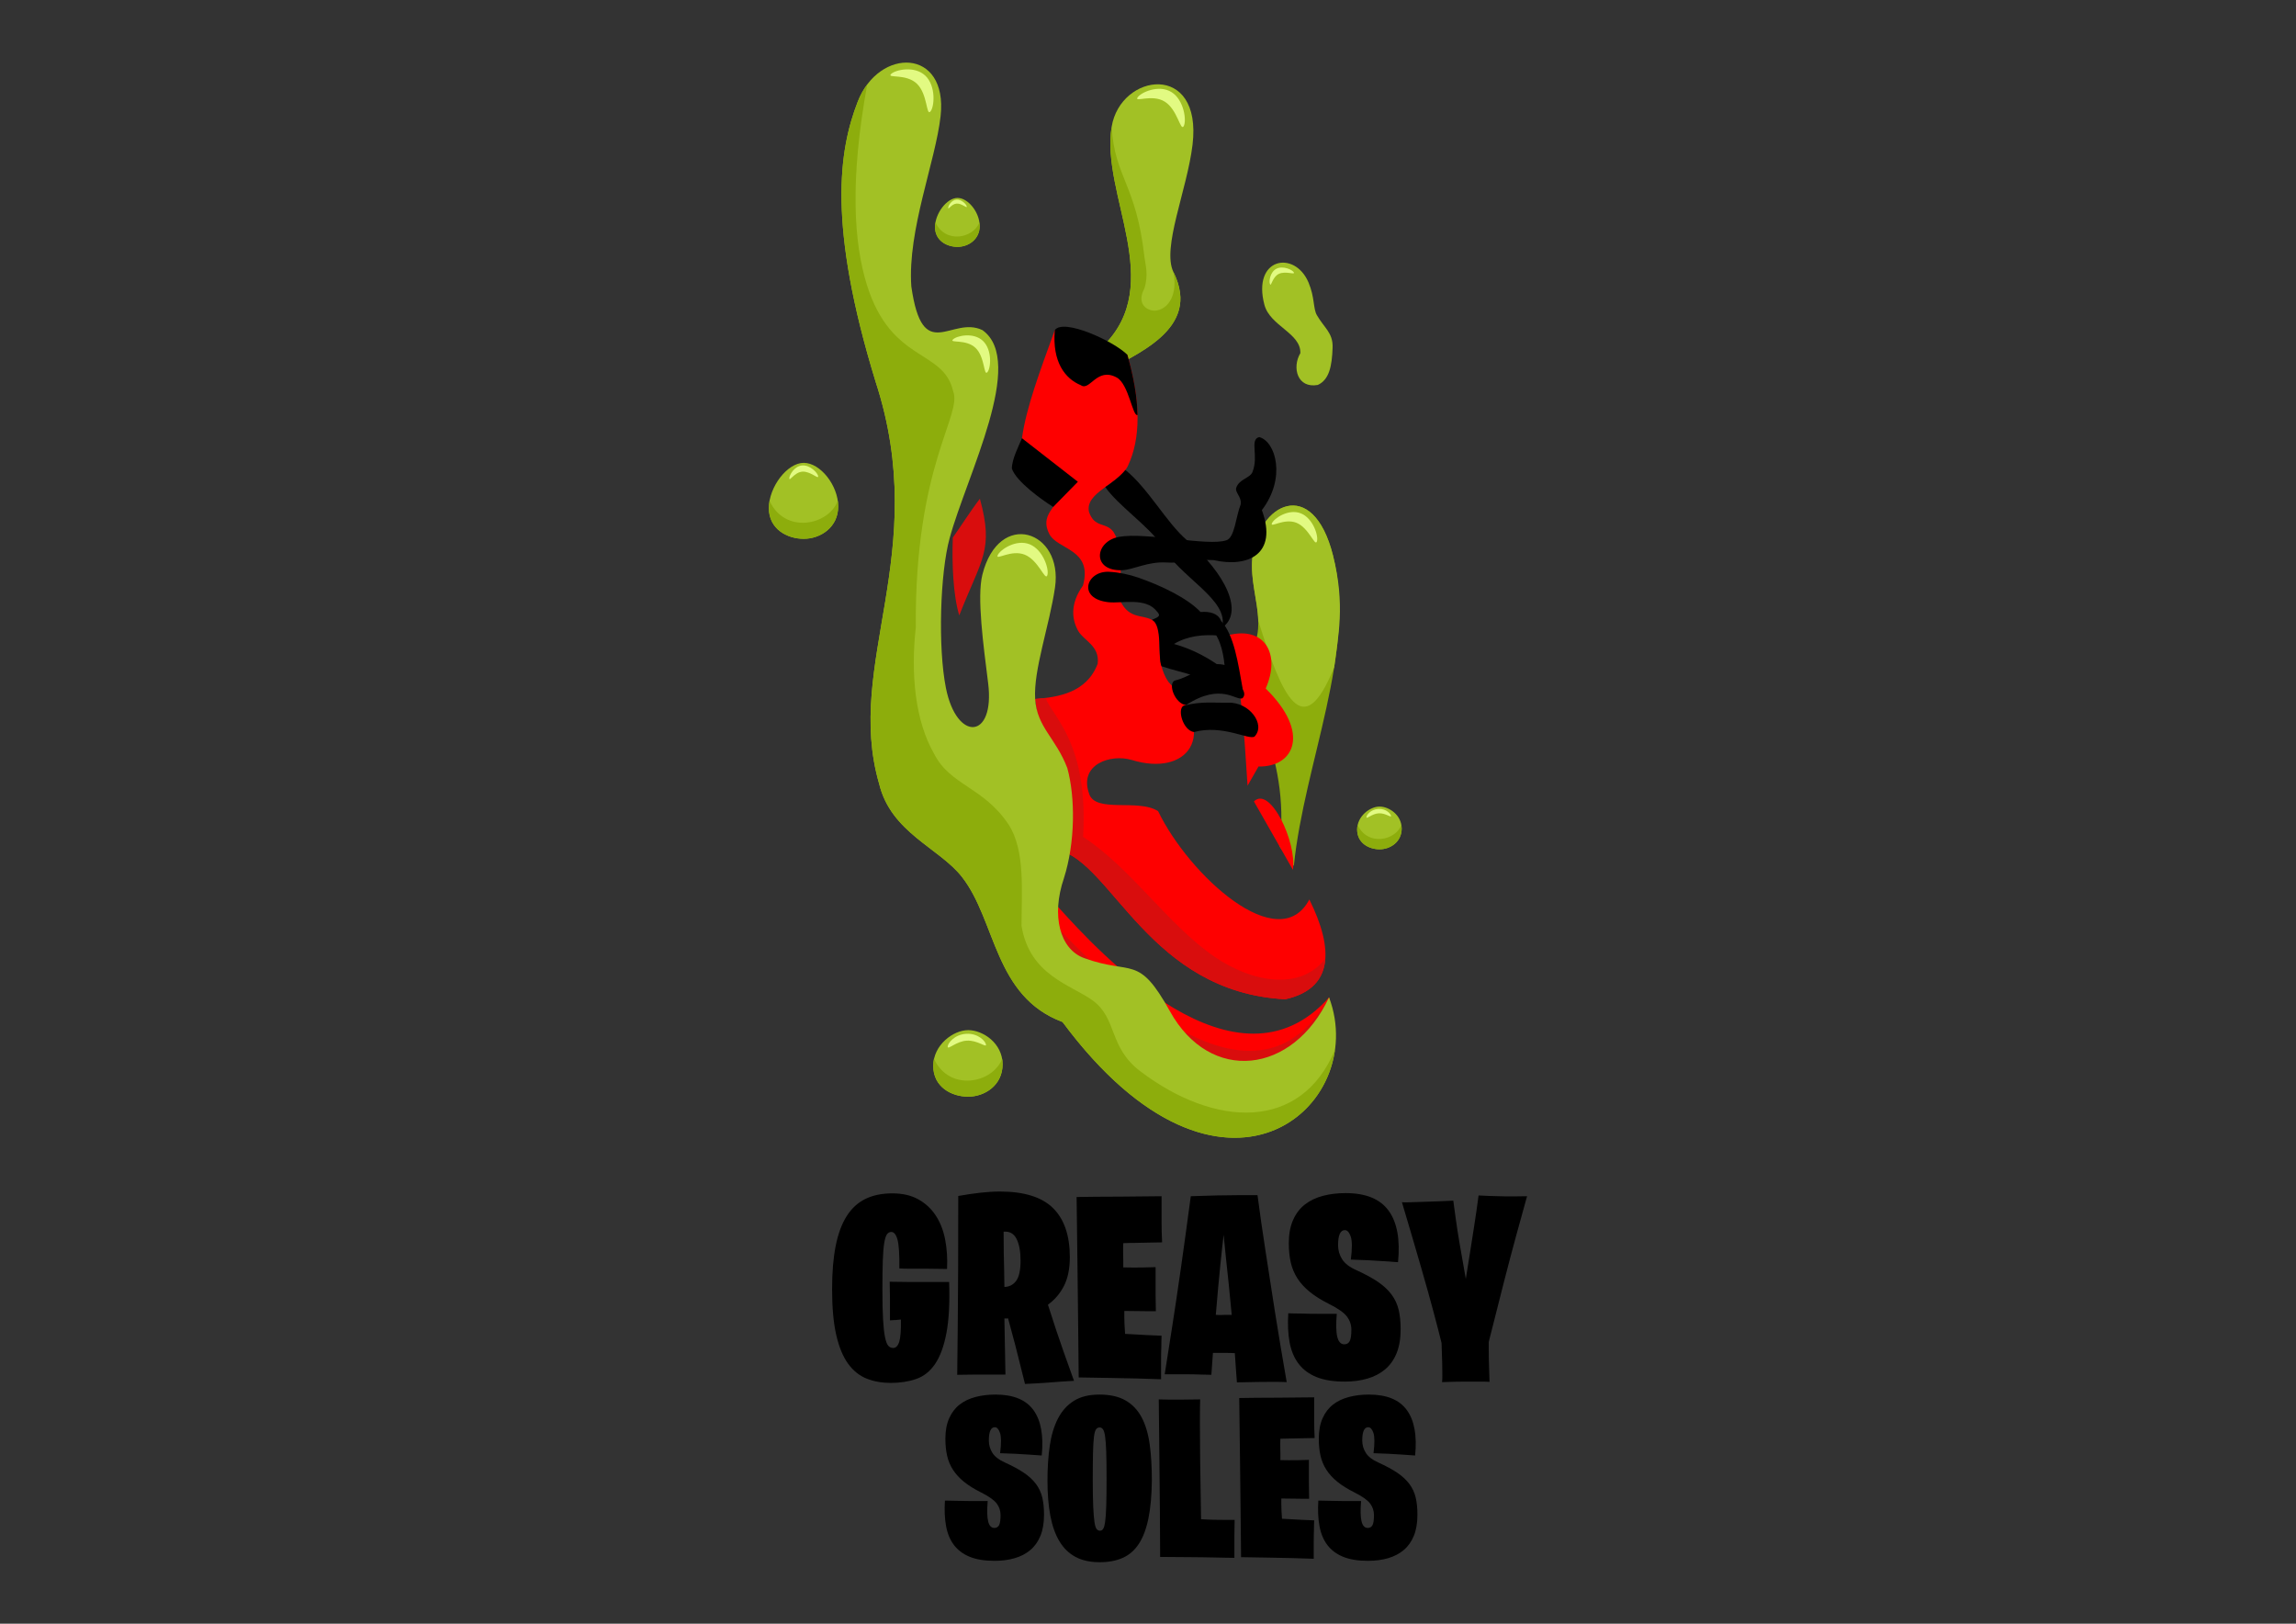 <?xml version="1.0" encoding="UTF-8"?>
<!DOCTYPE svg PUBLIC "-//W3C//DTD SVG 1.1//EN" "http://www.w3.org/Graphics/SVG/1.1/DTD/svg11.dtd">
<!-- Creator: CorelDRAW 2020 (64-Bit) -->
<svg xmlns="http://www.w3.org/2000/svg" xml:space="preserve" width="100%" height="100%" version="1.1" style="shape-rendering:geometricPrecision; text-rendering:geometricPrecision; image-rendering:optimizeQuality; fill-rule:evenodd; clip-rule:evenodd"
viewBox="0 0 29700 21000"
 xmlns:xlink="http://www.w3.org/1999/xlink"
 xmlns:xodm="http://www.corel.com/coreldraw/odm/2003">
 <rect x="0" y="0" width="29700" height="21000" fill="#333333" stroke="none"/>
 <defs>
  <style type="text/css">
   <![CDATA[
    .fil4 {fill:black}
    .fil1 {fill:#8DAD0C}
    .fil0 {fill:#A2C125}
    .fil3 {fill:#D90D0D}
    .fil5 {fill:#E2FA82}
    .fil2 {fill:#FE0000}
    .fil6 {fill:black;fill-rule:nonzero}
   ]]>
  </style>
 </defs>
 <g id="Layer_x0020_1">
  <g id="_2534144315152">
   <g>
    <path class="fil0" d="M14258.35 4828.17c-48.28,-133.16 54.67,-214.97 6.39,-348.14 827.15,-804.99 -28.07,-1966.77 114.97,-2839.85 114.25,-697.3 1175.7,-845.03 1046.6,230.66 -70.33,586.19 -399.71,1332.92 -247.47,1647.4 374.67,746.44 -507.45,1068.01 -920.49,1309.93z"/>
    <path class="fil1" d="M14258.32 4828.16c-48.24,-133.17 54.71,-214.97 6.41,-348.15 827.18,-804.97 -28.05,-1966.75 114.98,-2839.85 39.52,657.32 319.12,743.68 423.69,1680.54 11.28,101.12 57.6,230.34 -1.61,413.14 -85.42,161.14 -7.72,252.26 86.09,278.09 139.64,38.44 363.9,-107.54 290.97,-493.69 54.65,109.21 84.81,221.43 90.39,336.68 5.42,513.78 -666.09,771.3 -1010.92,973.24z"/>
    <path class="fil1" d="M16554.13 10951.05c60.78,82.82 121.52,165.63 182.3,248.45 137.48,-1345.68 818.56,-2777.87 506.87,-4014.53 -262.78,-1042.58 -971.24,-667.51 -1043.04,23.87 -44.75,430.9 202.61,831.52 -13.01,1213.22 -141.73,600.48 513.35,1264.12 366.88,2528.99z"/>
    <path class="fil0" d="M17258.8 8627.2c49.28,-393.88 145.93,-801.75 -15.5,-1442.22 -262.76,-1042.58 -971.23,-667.51 -1043.02,23.85 -29.59,284.82 68.41,556.39 76.03,818.03 303.97,967.73 575.32,1617.08 982.49,600.34z"/>
    <path class="fil2" d="M16625.42 12923.74c623.74,-137.96 632.01,-645.07 311.56,-1290.43 -394.06,747.46 -1553.38,-310.06 -1956.07,-1141.79 -255.17,-166.7 -815.27,30.99 -893.44,-228.65 -132.76,-377.66 278.32,-513.32 548.27,-435.15 720.64,223.62 1140.99,-312.2 477.94,-1009 -190.28,-280.27 -61.96,-595.95 -159.31,-761.18 -123.59,-127.95 -312.29,-26.79 -442.54,-247.81 -94.92,-146.07 89.23,-610.73 -110.63,-933.8 -98.86,-126.85 -242.46,-44.61 -314.74,-255.55 -54.44,-254.9 394.62,-361.36 505.23,-598.2 162.87,-348.76 169.08,-819.64 -9.07,-1434.19 -312.74,-106.22 -625.45,-212.41 -938.19,-318.63 -192.26,531.44 -368.72,996.69 -424.84,1398.44 165.23,241.92 467.61,404.18 495.65,725.77 -47.2,171.12 -268.47,267.81 -141.62,513.38 106.54,206.25 566.09,191.07 435.12,666.55 -170.29,236.73 -143.74,443.55 -60,589 70.73,122.92 279.39,190.49 250.17,422.38 -143.69,377.77 -514.36,431.77 -808.53,455.51 102.39,651.89 204.78,1303.75 307.17,1955.64 687.25,168.2 1174.28,1836.88 2927.87,1927.71z"/>
    <path class="fil3" d="M16625.43 12923.73c343.61,-76.01 500.37,-264.09 518.35,-525.56 -328.17,424.39 -953.67,304.2 -1433.08,-23.85 -601.1,-411.31 -1081.63,-1149.42 -1700.33,-1550.59 69.42,-1201.3 -378.76,-1535.97 -486.72,-1796.67 -45.43,5.69 -90.17,9.83 -133.26,13.3 102.38,651.93 204.79,1303.8 307.16,1955.68 687.25,168.17 1174.28,1836.88 2927.88,1927.69z"/>
    <path class="fil4" d="M14714.61 5367.57c-4.53,-229.08 -47.52,-488.16 -131.97,-779.56 -179.33,-178.11 -825.62,-474.19 -938.21,-318.63 -35.27,410.8 132.25,628.99 337.5,712.92 116.14,81.52 205.8,-239.78 463.28,-99.89 156.92,85.25 205.12,509.42 269.4,485.16z"/>
    <path class="fil2" d="M16279.37 9913.87c-47.21,82.61 -94.42,165.2 -141.63,247.81 -46.48,-673.94 -65.32,-1267.59 -247.97,-1947.16 466.05,-117.96 681.73,240.33 482.51,690.32 584.45,572.33 369.98,1017.91 -92.91,1009.03z"/>
    <path class="fil2" d="M16724.6 11250.11c-168.17,-295.02 -336.34,-590.07 -504.51,-885.09 210,-206.36 556.51,525.76 504.51,885.09z"/>
    <path class="fil0" d="M12385.63 2559.78c138.72,0 287.19,188.4 287.19,363.21 0,174.82 -148.47,269.84 -287.19,269.84 -138.71,0 -290.81,-81.25 -290.81,-256.06 0,-174.81 152.1,-376.99 290.81,-376.99z"/>
    <path class="fil0" d="M10396.93 5986.23c215.27,0 445.7,292.39 445.7,563.69 0,271.31 -230.43,418.78 -445.7,418.78 -215.28,0 -451.33,-126.1 -451.33,-397.4 0,-271.3 236.05,-585.07 451.33,-585.07z"/>
    <path class="fil0" d="M12523.47 13323.05c192.86,0 445.54,170.56 445.54,441.86 0,271.31 -230.43,418.77 -445.71,418.77 -215.27,0 -451.32,-126.09 -451.32,-397.39 0,-271.3 258.65,-463.24 451.49,-463.24z"/>
    <path class="fil0" d="M17845.38 10431.73c123.84,0 286.07,109.51 286.07,283.7 0,174.19 -147.95,268.88 -286.17,268.88 -138.22,0 -289.77,-80.96 -289.77,-255.15 0,-174.2 166.06,-297.43 289.87,-297.43z"/>
    <path class="fil1" d="M12669.4 2876.19c2.23,15.61 3.42,31.26 3.42,46.8 0,174.81 -148.46,269.85 -287.18,269.85 -138.74,0 -290.82,-81.26 -290.82,-256.07 0,-19.95 2,-40.26 5.71,-60.58 128.44,279.85 491.81,205.35 568.87,0z"/>
    <path class="fil1" d="M10837.32 6477.29c3.47,24.23 5.31,48.51 5.31,72.62 0,271.31 -230.41,418.8 -445.69,418.8 -215.32,0 -451.34,-126.11 -451.34,-397.41 0,-30.96 3.1,-62.48 8.87,-94.01 199.32,434.31 763.26,318.7 882.85,0z"/>
    <path class="fil1" d="M12963.69 13692.28c3.48,24.23 5.32,48.51 5.32,72.62 0,271.3 -230.41,418.8 -445.69,418.8 -215.32,0 -451.34,-126.11 -451.34,-397.41 0,-30.96 3.1,-62.48 8.87,-94.01 199.32,434.31 763.26,318.69 882.84,0z"/>
    <path class="fil1" d="M18128.04 10668.8c2.23,15.55 3.41,31.14 3.41,46.62 0,174.2 -147.93,268.9 -286.16,268.9 -138.25,0 -289.79,-80.97 -289.79,-255.16 0,-19.88 2,-40.12 5.69,-60.36 127.98,278.85 490.07,204.62 566.85,0z"/>
    <path class="fil0" d="M17046.47 4978.71c147.05,-67.41 183.47,-241.23 191.48,-484.1 6.26,-190.19 -108.36,-253.48 -203.42,-418.52 -50.07,-86.92 -25.91,-228.55 -108.14,-422.54 -179.28,-422.89 -732.5,-320.74 -570.3,289.59 73.76,274.38 472.75,365.11 464.67,624.03 -110.56,186.34 -39.58,459.55 225.71,411.54z"/>
    <path class="fil4" d="M13942.74 6230.89c-241.04,-187.71 -482.11,-375.39 -723.15,-563.09 -45.52,109.26 -131.35,273.45 -130.3,393.39 58.5,168.84 382.55,399.61 533.97,495.42 106.49,-108.57 213,-217.15 319.48,-325.72z"/>
    <path class="fil3" d="M12675.59 6450.25c-130.54,170.05 -248.05,360.08 -350.55,502.48 -12.32,330.36 3.6,747.96 83.66,1006.45 289.2,-739.05 449.17,-837.44 266.89,-1508.93z"/>
    <path class="fil4" d="M15312.18 9125.95c-88.8,44.46 -9.03,323.03 133.13,341.83 371.08,-100.06 703.67,105.23 782.19,59.07 151.4,-156.74 -70.13,-452.33 -346.45,-438.83 -177.17,3.86 -330.21,-21.09 -568.87,37.93z"/>
    <path class="fil4" d="M15194.13 8802.6c-88.8,44.46 5.08,297.63 147.24,316.44 460.88,-300.24 653.63,-43.87 732.16,-90.04 64.9,-69.29 -35.6,-155.32 -58.79,-223.84 -44.25,-130.72 -106.36,-223.85 -287.66,-214.99 -177.17,3.87 -294.29,153.42 -532.95,212.43z"/>
    <path class="fil4" d="M15863.28 8677.39c-135.15,22.23 -270.31,44.47 -405.46,66.71 -145.9,-49.63 -286.83,-77.47 -432.73,-127.11 -51.83,-109.62 16.84,-532.61 -124.26,-600.24 97.54,-41.06 115.34,-54.16 64.28,-109.23 -144.21,-186.46 -453.01,-100.03 -626.03,-118.92 -409.25,-44.66 -287.52,-408.09 7.76,-393.39 129.24,6.42 263.5,35.94 373.45,73.87 294.43,101.55 640.48,265.83 809.4,446.13 269.53,-21.83 319.86,150.98 246.33,305.39 -211.84,-18.36 -412.63,2.9 -590.22,107.78 255.99,71.06 476.24,195.78 677.48,349.01z"/>
    <path class="fil4" d="M15083.41 7274.91c195.03,13.69 420.84,-44.49 615.88,-30.8 441.7,100.62 834.03,-74.59 623.59,-646.67 315.77,-412.09 181.27,-886.4 -33.37,-944.36 -130.01,30.66 -4.14,240.71 -87.6,450.45 -32.94,82.81 -170.93,89.82 -210.57,205.13 -19.67,61.59 75.36,119.39 56.97,216.91 -61.59,153.98 -77,431.12 -184.78,461.92 -234.01,81.57 -1036.3,-108.04 -1387.99,-44.01 -317.17,57.72 -355.69,445.61 39.41,431.31 140.92,-5.11 335.15,-114.2 568.46,-99.88z"/>
    <path class="fil4" d="M14297.71 6299.5c87.38,-60.26 188.19,-133.68 260.18,-221.25 300.67,244.43 526.82,677.17 795.44,908.39 509.1,438.24 742.31,938.46 452.01,1133.77 111.31,-364 -556.51,-654.33 -792.29,-1084.27 -153.12,-228.38 -557.08,-505.68 -715.34,-736.64z"/>
    <path class="fil2" d="M16109 14049.42c825.64,-82.27 1228.95,-438.19 1082.85,-1150.03 -1196.57,1347.18 -2968.8,-573.86 -3504.04,-1169.22 -10.28,177.92 -73.16,386.05 -83.43,563.97 834.87,585.09 1669.75,1170.19 2504.62,1755.28z"/>
    <path class="fil3" d="M16109 14049.42c825.65,-82.27 1228.95,-438.19 1082.85,-1150.03 -643.97,1144.95 -1818.09,890.05 -3537.86,-929.09 -20.62,110.29 -43.73,222.01 -49.61,323.84 834.87,585.08 1669.75,1170.2 2504.62,1755.28z"/>
    <path class="fil0" d="M13744.49 13218.04c2070.21,2786.7 3979.42,1087.7 3447.34,-318.66 -466.18,997.36 -1535.64,1122.79 -2058.48,179.12 -412.61,-744.67 -484.28,-460.04 -1109.46,-687.08 -316.68,-115 -425.89,-553.14 -261.76,-1032.12 148.98,-467.64 147.51,-1050.29 44.24,-1424.99 -147.51,-389.43 -392.92,-527.47 -415.99,-893.92 -23.6,-374.93 184.42,-946.53 256.91,-1442.99 107.45,-735.79 -726.12,-1016.17 -939.55,-165.01 -73.06,291.35 13.63,914.23 74.59,1404.61 90.48,727.87 -406.33,761.45 -546.08,62.38 -105.36,-526.93 -75.52,-1488.81 47.75,-1938.96 223.94,-817.79 990.69,-2285.46 424.84,-2690.66 -402.79,-193.73 -774.91,461.05 -920.47,-566.46 -50.58,-728.06 314.77,-1617.38 378.92,-2203.62 96.37,-880.33 -796.64,-892.1 -1071.65,-185.19 -243.32,625.45 -393.98,1589.09 232.54,3627.9 719.91,2215.69 -410.1,3634.76 44.26,5195.47 153.4,632.84 776.73,827.91 1070.95,1203.75 444.33,567.59 413.82,1545.33 1301.1,1876.43z"/>
    <path class="fil1" d="M13744.5 13218.04c1738.98,2340.85 3364.09,1516.47 3524.31,359.21 -441.85,1058.99 -1554.51,1007.13 -2517.05,278.88 -415.2,-314.13 -295.44,-682.83 -618.33,-917.3 -278.98,-202.58 -814.8,-323.31 -919.45,-964.31 0,-448.51 50.45,-975.5 -168.2,-1311.89 -326.09,-486.9 -753.1,-502.86 -961.46,-911.28 -247.63,-428.81 -304.64,-1037.03 -238.31,-1634.03 -14.95,-2119.22 609.23,-2747.14 482.15,-3061.1 -124.9,-543.12 -796.47,-358.48 -1113.46,-1368.64 -170.29,-542.66 -223.69,-1350.86 2.98,-2594.89 -47.62,63.6 -89.25,137.52 -122.04,221.8 -243.31,625.46 -393.98,1589.09 232.53,3627.91 719.93,2215.67 -410.09,3634.75 44.27,5195.47 153.4,632.83 776.73,827.89 1070.94,1203.73 444.35,567.6 413.83,1545.34 1301.12,1876.44z"/>
    <path class="fil4" d="M15713.22 8184.66c27.53,-51.11 55.04,-102.23 82.56,-153.35 167.96,182.08 219.02,539.46 279.77,882.38 -74.05,-50.52 -148.12,-101.04 -222.17,-151.56 -13.75,-208.31 -32.22,-414.36 -140.16,-577.47z"/>
    <path class="fil5" d="M11970.05 979.02c140.57,133.89 117.39,408.52 63.85,464.75 -53.55,56.23 -33.5,-227.67 -174.07,-361.55 -140.58,-133.89 -388.56,-67.05 -335.02,-123.28 53.55,-56.23 304.66,-113.8 445.24,20.08z"/>
    <path class="fil5" d="M15154.08 1191.31c164.77,102.66 197.67,376.3 156.61,442.2 -41.05,65.91 -78.89,-216.17 -243.66,-318.82 -164.77,-102.66 -394.08,13 -353.03,-52.91 41.06,-65.9 275.31,-173.12 440.08,-70.47z"/>
    <path class="fil5" d="M16513.1 3474.64c85.22,-41.84 207.3,15.26 224.04,49.34 16.74,34.09 -110.12,-23.15 -195.34,18.69 -85.22,41.84 -96.51,166.93 -113.25,132.85 -16.74,-34.08 -0.66,-159.04 84.55,-200.88z"/>
    <path class="fil5" d="M12715.12 4409.13c122.88,117.03 102.62,357.07 55.81,406.22 -46.8,49.15 -29.27,-198.99 -152.15,-316.02 -122.87,-117.02 -339.62,-58.6 -292.82,-107.75 46.8,-49.15 266.29,-99.47 389.16,17.55z"/>
    <path class="fil5" d="M12373.18 2581.42c66.4,-4.88 130.85,64.27 132.8,90.83 1.96,26.55 -65.56,-43.93 -131.97,-39.05 -66.4,4.88 -106.53,83.3 -108.49,56.74 -1.95,-26.56 41.26,-103.63 107.66,-108.52z"/>
    <path class="fil5" d="M10377.6 6019.82c103.05,-7.58 203.07,99.74 206.11,140.95 3.03,41.22 -101.76,-68.17 -204.82,-60.59 -103.05,7.58 -165.34,129.27 -168.37,88.05 -3.03,-41.22 64.02,-160.83 167.08,-168.41z"/>
    <path class="fil5" d="M12500.46 13370.45c157,-8.26 249.8,100.05 253.83,141.27 4.03,41.21 -110.87,-60.27 -247.63,-52.69 -136.75,7.58 -243.59,121.35 -247.62,80.14 -4.03,-41.22 84.41,-160.47 241.42,-168.72z"/>
    <path class="fil5" d="M17830.61 10462.16c100.81,-5.3 160.39,64.24 162.98,90.7 2.58,26.47 -71.19,-38.69 -159,-33.82 -87.8,4.86 -156.4,77.91 -158.98,51.45 -2.59,-26.47 54.19,-103.03 155,-108.33z"/>
    <path class="fil5" d="M13320.52 7040.01c177.23,72.05 255.08,332.26 226.27,403.15 -28.81,70.88 -112.88,-196.69 -290.11,-268.74 -177.23,-72.04 -380.52,78.74 -351.7,7.85 28.81,-70.89 238.31,-214.3 415.54,-142.26z"/>
    <path class="fil5" d="M16828.89 6640.1c160.53,65.26 231.05,300.96 204.95,365.17 -26.09,64.21 -102.24,-178.16 -262.77,-243.42 -160.54,-65.26 -344.67,71.32 -318.57,7.11 26.09,-64.21 215.85,-194.11 376.39,-128.86z"/>
   </g>
   <g>
    <path class="fil6" d="M11522.27 17885.56c-114.65,0 -218.62,-18.55 -311.91,-55.64 -93.29,-37.09 -173.1,-101.16 -239.41,-192.21 -66.32,-91.04 -117.46,-214.68 -153.43,-370.91 -35.97,-156.24 -53.95,-354.63 -53.95,-595.16 0,-218.06 15.74,-405.2 47.21,-561.44 31.47,-156.23 79.24,-284.37 143.31,-384.4 64.07,-100.04 144.99,-173.66 242.78,-220.87 97.79,-47.21 213,-70.81 345.63,-70.81 130.38,0 241.66,25.29 333.83,75.87 92.16,50.58 167.47,119.7 225.92,207.38 58.45,87.67 99.47,191.08 123.08,310.22 23.6,119.14 32.03,247.28 25.29,384.41 -96.67,-2.25 -185.46,-3.38 -266.39,-3.38 -71.94,0 -141.06,0 -207.38,0 -66.31,0 -114.08,-1.12 -143.31,-3.37 2.25,-179.84 -5.62,-303.48 -23.6,-370.92 -17.98,-67.44 -44.96,-101.16 -80.93,-101.16 -22.48,0 -41.02,10.12 -55.64,30.35 -14.61,20.23 -26.41,57.89 -35.4,112.96 -8.99,55.08 -15.18,130.95 -18.55,227.61 -3.37,96.67 -5.06,221.43 -5.06,374.29 0,159.61 2.81,288.31 8.43,386.1 5.62,97.78 14.05,174.22 25.29,229.29 11.24,55.08 25.29,92.17 42.15,111.28 16.86,19.11 37.66,28.66 62.39,28.66 35.96,0 62.38,-26.41 79.24,-79.24 16.86,-52.83 24.16,-148.93 21.92,-288.31 -13.49,2.25 -26.98,3.37 -40.47,3.37 -11.24,2.25 -25.85,3.38 -43.83,3.38 -17.99,0 -37.1,1.12 -57.33,3.37l0 -131.51c0,-42.71 0,-94.98 0,-156.8 0,-61.82 -1.12,-132.07 -3.37,-210.75 92.17,2.25 183.21,3.38 273.13,3.38l495.68 0c9,272 -2.81,492.87 -35.4,662.59 -32.6,169.73 -81.49,302.36 -146.68,397.9 -65.2,95.54 -146.69,160.17 -244.47,193.89 -97.79,33.72 -207.38,50.58 -328.77,50.58z"/>
    <path id="1" class="fil6" d="M12992.46 16644.66c65.19,-2.24 116.33,-29.22 153.43,-80.92 37.09,-51.71 55.63,-138.26 55.63,-259.65 0,-119.14 -17.42,-212.99 -52.26,-281.56 -34.85,-68.56 -90.48,-99.47 -166.92,-92.73 0,89.92 0.57,177.03 1.69,261.33 1.12,84.3 2.81,160.17 5.06,227.61 2.25,78.68 3.37,153.99 3.37,225.92zm266.39 1254.38l-57.33 -229.29c-17.98,-74.19 -40.46,-163.54 -67.44,-268.07 -26.97,-104.54 -58.44,-221.99 -94.41,-352.38 -2.25,2.25 -6.75,3.37 -13.49,3.37l-33.72 0 13.49 724.98 -175.35 0c-56.2,0 -122.51,0 -198.94,0 -76.43,0 -159.61,1.13 -249.53,3.37 2.25,-179.84 4.5,-387.77 6.74,-623.81 2.25,-202.32 3.94,-445.11 5.06,-728.35 1.13,-283.25 1.69,-603.59 1.69,-961.02 101.16,-17.98 196.7,-32.03 286.62,-42.15 89.92,-10.12 174.22,-15.17 252.9,-15.17 312.47,0 541.2,71.37 686.2,214.12 144.99,142.74 217.49,354.62 217.49,635.62 0,148.36 -25.29,272 -75.87,370.92 -50.58,98.91 -119.71,179.84 -207.38,242.78 13.49,44.96 47.21,148.93 101.16,311.91 53.95,162.98 132.63,387.21 236.04,672.71 -47.21,2.25 -102.28,5.62 -165.23,10.12 -53.95,4.49 -120.26,9.55 -198.94,15.17 -78.68,5.62 -168.6,10.68 -269.76,15.17z"/>
    <path id="2" class="fil6" d="M13953.48 17814.74c-2.25,-195.57 -4.5,-414.75 -6.75,-657.53 -2.25,-209.07 -5.06,-455.22 -8.43,-738.47 -3.37,-283.25 -7.3,-595.72 -11.8,-937.41 62.94,0 145,-1.13 246.16,-3.37 85.42,0 197.82,-0.57 337.19,-1.69 139.38,-1.12 311.35,-2.81 515.92,-5.06l0 168.6c0,51.7 0,114.09 0,187.15 0,73.06 2.25,153.42 6.74,241.09 -62.94,2.25 -124.76,3.38 -185.46,3.38 -51.7,2.24 -106.21,3.37 -163.54,3.37 -57.32,0 -108.46,1.12 -153.42,3.37 -2.25,44.96 -2.81,85.99 -1.69,123.08 1.12,37.09 1.69,70.25 1.69,99.47l0 91.04c13.48,0 52.82,0.57 118.02,1.69 65.19,1.12 165.22,-0.56 300.1,-5.06l0 161.86c0,51.7 0,111.84 0,180.4 0,68.56 1.13,144.43 3.37,227.61l-118.01 0c-38.22,0 -82.06,-0.56 -131.51,-1.69 -49.46,-1.12 -102.29,-1.68 -158.49,-1.68l0 80.92c0,53.96 3.38,125.89 10.12,215.81 35.97,2.25 78.68,4.5 128.14,6.75 40.46,2.24 89.92,5.05 148.36,8.43 58.45,3.37 123.64,6.18 195.58,8.43 -2.25,38.21 -3.37,85.42 -3.37,141.62 -2.25,47.21 -3.38,105.65 -3.38,175.34 0,69.69 0,151.74 0,246.16 -98.91,-2.25 -205.69,-5.62 -320.33,-10.12 -98.92,-2.25 -212.44,-4.49 -340.58,-6.74 -128.13,-2.25 -263.01,-4.5 -404.63,-6.75z"/>
    <path id="3" class="fil6" d="M15828.3 15970.27c-11.24,92.16 -25.85,226.48 -43.84,402.95 -17.98,176.47 -37.09,387.22 -57.32,632.25 26.98,2.24 52.83,2.81 77.56,1.68 24.72,-1.12 46.08,-1.68 64.06,-1.68l64.07 0c-13.49,-141.63 -26.41,-275.38 -38.78,-401.27 -12.36,-125.89 -24.16,-236.04 -35.4,-330.46 -11.24,-110.15 -21.36,-211.31 -30.35,-303.47zm-762.07 1804.01c29.22,-179.84 61.82,-387.78 97.79,-623.82 31.47,-200.07 67.44,-441.17 107.9,-723.29 40.47,-282.12 84.3,-600.78 131.51,-955.96 121.39,-4.49 234.35,-7.87 338.88,-10.11 104.54,-2.25 196.14,-3.38 274.82,-3.38l249.53 0c29.22,224.8 64.07,467.59 104.53,728.35 33.72,224.8 73.62,482.2 119.71,772.19 46.08,289.99 97.22,595.72 153.42,917.18 -51.7,-2.25 -110.15,-3.37 -175.34,-3.37 -56.2,0 -123.64,0.56 -202.32,1.68 -78.68,1.13 -167.48,2.81 -266.39,5.06 -2.25,-22.48 -4.49,-51.7 -6.74,-87.67 -2.25,-31.47 -5.06,-70.81 -8.43,-118.02 -3.37,-47.21 -7.31,-104.53 -11.8,-171.97 -31.48,-2.25 -71.94,-3.37 -121.4,-3.37 -49.45,0 -103.4,0 -161.85,0l-20.23 283.24c-38.22,0 -86.55,-1.12 -145,-3.37 -49.46,-2.25 -111.84,-3.37 -187.14,-3.37 -75.31,0 -165.79,0 -271.45,0z"/>
    <path id="4" class="fil6" d="M17392.9 17868.7c-146.12,0 -267.51,-19.67 -364.17,-59.01 -96.67,-39.34 -173.66,-96.67 -230.98,-171.98 -57.33,-75.3 -96.11,-168.03 -116.34,-278.18 -20.23,-110.16 -25.85,-234.92 -16.86,-374.3 49.46,2.25 106.78,3.38 171.97,3.38 53.96,2.24 119.71,3.37 197.26,3.37 77.56,0 163.55,0 257.96,0 -11.24,134.88 -8.99,234.35 6.75,298.42 15.73,64.07 46.08,96.1 91.04,96.1 31.47,0 54.51,-13.49 69.13,-40.46 14.61,-26.98 21.91,-76.43 21.91,-148.37 0,-62.94 -19.1,-119.71 -57.32,-170.29 -38.22,-50.58 -115.77,-105.09 -232.67,-163.54 -98.91,-49.45 -181.52,-101.16 -247.84,-155.11 -66.31,-53.95 -119.7,-112.4 -160.17,-175.34 -40.46,-62.95 -69.12,-131.51 -85.98,-205.69 -16.86,-74.19 -25.29,-157.36 -25.29,-249.53 0,-116.9 18.54,-216.93 55.63,-300.11 37.1,-83.17 88.24,-150.05 153.43,-200.63 65.19,-50.58 142.75,-87.67 232.67,-111.28 89.92,-23.6 187.7,-35.4 293.36,-35.4 260.77,0 446.23,75.87 556.38,227.61 110.15,151.74 150.61,373.73 121.39,665.96 -60.7,-4.49 -124.76,-8.99 -192.2,-13.48 -58.45,-4.5 -124.21,-8.43 -197.27,-11.81 -73.05,-3.37 -146.68,-6.18 -220.86,-8.43 17.98,-143.87 17.42,-243.34 -1.69,-298.42 -19.1,-55.07 -44.39,-82.61 -75.87,-82.61 -58.44,0 -87.67,65.19 -87.67,195.58 0,65.19 17.42,125.32 52.27,180.4 34.84,55.07 94.98,101.72 180.4,139.93 114.65,51.71 209.06,102.85 283.25,153.43 74.18,50.58 133.19,105.66 177.03,165.23 43.83,59.57 74.18,125.32 91.04,197.26 16.86,71.93 25.29,155.11 25.29,249.53 0,121.39 -17.42,224.8 -52.27,310.22 -34.84,85.42 -84.3,155.11 -148.36,209.06 -64.07,53.95 -140.5,93.86 -229.3,119.71 -88.79,25.85 -187.14,38.78 -295.05,38.78z"/>
    <path id="5" class="fil6" d="M18654.03 17875.44c2.24,-17.98 3.37,-47.21 3.37,-87.67 0,-35.97 -0.56,-87.11 -1.69,-153.43 -1.12,-66.31 -3.93,-154.55 -8.43,-264.7 -24.73,-101.16 -59.57,-236.04 -104.53,-404.64 -38.22,-143.87 -90.48,-331.01 -156.8,-561.43 -66.31,-230.42 -150.05,-515.36 -251.21,-854.8 24.73,2.24 66.32,2.24 124.76,0 49.46,-2.25 116.9,-4.5 202.32,-6.75 85.43,-2.25 197.83,-6.74 337.2,-13.49 8.99,67.44 20.23,149.5 33.72,246.16 11.24,83.18 27.54,187.71 48.9,313.6 21.35,125.88 47.77,276.5 79.24,451.84 15.73,-105.65 33.72,-218.05 53.95,-337.2 15.74,-101.16 33.72,-215.8 53.95,-343.94 20.23,-128.14 39.34,-260.77 57.33,-397.89 35.96,2.24 83.17,4.49 141.62,6.74 49.45,2.25 114.08,3.93 193.89,5.06 79.8,1.12 177.03,0.56 291.68,-1.69 -42.72,150.62 -89.92,321.46 -141.63,512.54 -44.96,164.11 -97.22,361.93 -156.8,593.47 -59.57,231.55 -125.32,491.19 -197.26,778.93l0 80.93c0,35.97 0.56,87.67 1.69,155.11 1.12,67.44 3.93,160.73 8.43,279.88 -26.98,-2.25 -67.44,-3.37 -121.39,-3.37 -44.96,0 -107.34,0 -187.15,0 -79.8,0 -181.52,2.24 -305.16,6.74z"/>
    <path class="fil6" d="M12865.52 20186.86c-128.89,0 -235.96,-17.35 -321.22,-52.05 -85.27,-34.7 -153.18,-85.27 -203.74,-151.69 -50.56,-66.43 -84.77,-148.22 -102.61,-245.38 -17.85,-97.16 -22.81,-207.2 -14.87,-330.14 43.62,1.98 94.18,2.97 151.68,2.97 47.59,1.99 105.59,2.98 174,2.98 68.4,0 144.25,0 227.53,0 -9.92,118.97 -7.93,206.71 5.95,263.22 13.88,56.51 40.64,84.77 80.3,84.77 27.76,0 48.09,-11.9 60.97,-35.69 12.89,-23.8 19.34,-67.42 19.34,-130.87 0,-55.52 -16.86,-105.59 -50.57,-150.2 -33.7,-44.62 -102.11,-92.7 -205.22,-144.25 -87.24,-43.63 -160.11,-89.23 -218.61,-136.82 -58.49,-47.59 -105.58,-99.14 -141.28,-154.66 -35.69,-55.52 -60.97,-116 -75.84,-181.43 -14.87,-65.44 -22.31,-138.8 -22.31,-220.1 0,-103.1 16.36,-191.34 49.08,-264.71 32.72,-73.36 77.83,-132.35 135.33,-176.96 57.5,-44.62 125.91,-77.33 205.22,-98.15 79.32,-20.82 165.57,-31.23 258.76,-31.23 230.01,0 393.6,66.92 490.76,200.76 97.15,133.84 132.85,329.65 107.07,587.41 -53.54,-3.96 -110.05,-7.93 -169.53,-11.89 -51.56,-3.97 -109.56,-7.44 -174,-10.41 -64.44,-2.98 -129.38,-5.46 -194.81,-7.44 15.86,-126.9 15.36,-214.64 -1.49,-263.22 -16.85,-48.58 -39.16,-72.87 -66.92,-72.87 -51.55,0 -77.33,57.5 -77.33,172.51 0,57.5 15.37,110.54 46.1,159.12 30.73,48.58 83.78,89.72 159.12,123.43 101.13,45.61 184.41,90.72 249.84,135.33 65.43,44.61 117.48,93.19 156.15,145.74 38.66,52.54 65.43,110.54 80.3,173.99 14.88,63.45 22.31,136.82 22.31,220.1 0,107.07 -15.37,198.28 -46.1,273.63 -30.73,75.35 -74.36,136.82 -130.87,184.41 -56.51,47.58 -123.92,82.78 -202.25,105.58 -78.32,22.8 -165.07,34.21 -260.24,34.21z"/>
    <path id="1" class="fil6" d="M14230.7 19797.23c13.88,0 26.27,-6.94 37.18,-20.82 10.9,-13.88 19.82,-43.62 26.76,-89.23 6.94,-45.61 11.9,-113.02 14.88,-202.25 2.97,-89.23 4.46,-210.18 4.46,-362.86 0,-144.75 -1.49,-260.74 -4.46,-347.99 -2.98,-87.24 -7.94,-153.67 -14.88,-199.27 -6.94,-45.61 -16.35,-75.85 -28.25,-90.72 -11.9,-14.87 -25.78,-22.31 -41.64,-22.31 -19.83,0 -35.69,8.43 -47.59,25.29 -11.9,16.85 -20.82,50.06 -26.77,99.63 -5.95,49.57 -9.91,118.97 -11.89,208.2 -1.99,89.23 -2.98,205.23 -2.98,347.99 0,144.75 1.98,260.25 5.95,346.5 3.97,86.25 9.42,152.18 16.36,197.79 6.94,45.61 16.36,75.35 28.25,89.23 11.9,13.88 26.77,20.82 44.62,20.82zm-5.95 407.47c-122.94,0 -227.04,-22.8 -312.3,-68.41 -85.26,-45.6 -154.66,-113.02 -208.2,-202.25 -53.53,-89.22 -92.69,-199.27 -117.48,-330.14 -24.78,-130.87 -37.18,-282.55 -37.18,-455.06 0,-164.58 9.92,-314.78 29.75,-450.6 19.82,-135.83 55.02,-252.81 105.58,-350.96 50.56,-98.15 118.97,-174.49 205.23,-229.02 86.25,-54.53 196.79,-81.79 331.63,-81.79 136.81,0 249.34,25.28 337.57,75.84 88.24,50.56 157.64,123.43 208.2,218.61 50.56,95.17 85.26,211.17 104.1,347.99 18.84,136.81 28.26,292.46 28.26,466.95 -1.99,194.32 -16.86,358.9 -44.62,493.73 -27.76,134.83 -68.9,243.89 -123.43,327.17 -54.53,83.28 -123.93,143.76 -208.2,181.43 -84.27,37.67 -183.91,56.51 -298.91,56.51z"/>
    <path id="2" class="fil6" d="M15006.98 20136.29c0,-164.57 -0.99,-351.95 -2.97,-562.13 -1.99,-180.44 -3.97,-394.59 -5.95,-642.44 -1.98,-247.86 -4.96,-525.45 -8.92,-832.8 37.67,1.99 82.28,2.98 133.84,2.98 45.6,0 101.12,0 166.56,0 65.43,0 143.75,-0.99 234.96,-2.98 -1.98,67.42 -2.97,169.54 -2.97,306.35 0,116.99 0.99,275.12 2.97,474.4 1.98,199.27 5.95,455.56 11.9,768.84 59.48,3.97 115.5,6.45 168.04,7.44 52.55,0.99 98.65,1.49 138.31,1.49l127.89 0c-1.98,75.35 -2.97,142.76 -2.97,202.25 0,59.48 0,111.04 0,154.66l0 133.84c-29.75,0 -66.92,-0.5 -111.54,-1.49 -44.61,-0.99 -92.2,-1.98 -142.76,-2.97 -50.56,-0.99 -103.11,-1.98 -157.64,-2.98 -54.53,-0.99 -107.57,-1.48 -159.12,-1.48 -122.94,-1.99 -252.81,-2.98 -389.63,-2.98z"/>
    <path id="3" class="fil6" d="M16053.92 20139.27c-1.98,-172.51 -3.97,-365.84 -5.95,-579.98 -1.98,-184.41 -4.46,-401.53 -7.43,-651.37 -2.98,-249.83 -6.45,-525.45 -10.41,-826.84 55.51,0 127.89,-0.99 217.12,-2.97 75.34,0 174.49,-0.5 297.42,-1.49 122.94,-0.99 274.63,-2.48 455.06,-4.46l0 148.71c0,45.6 0,100.63 0,165.07 0,64.44 1.99,135.33 5.95,212.66 -55.52,1.98 -110.05,2.97 -163.58,2.97 -45.61,1.99 -93.69,2.98 -144.25,2.98 -50.57,0 -95.68,0.99 -135.33,2.97 -1.99,39.66 -2.48,75.85 -1.49,108.56 0.99,32.72 1.49,61.97 1.49,87.74l0 80.31c11.89,0 46.59,0.5 104.1,1.49 57.5,0.99 145.74,-0.5 264.71,-4.46l0 142.76c0,45.61 0,98.65 0,159.12 0,60.48 0.99,127.4 2.97,200.77l-104.1 0c-33.71,0 -72.37,-0.5 -116,-1.49 -43.62,-0.99 -90.21,-1.49 -139.79,-1.49l0 71.38c0,47.59 2.98,111.04 8.93,190.36 31.72,1.98 69.4,3.96 113.02,5.94 35.69,1.99 79.31,4.47 130.87,7.44 51.55,2.97 109.05,5.45 172.5,7.44 -1.98,33.7 -2.97,75.34 -2.97,124.91 -1.98,41.64 -2.97,93.2 -2.97,154.67 0,61.46 0,133.84 0,217.12 -87.25,-1.99 -181.43,-4.96 -282.56,-8.93 -87.24,-1.98 -187.38,-3.96 -300.4,-5.94 -113.02,-1.99 -231.99,-3.97 -356.91,-5.95z"/>
    <path id="4" class="fil6" d="M17695.72 20186.86c-128.89,0 -235.96,-17.35 -321.22,-52.05 -85.27,-34.7 -153.18,-85.27 -203.74,-151.69 -50.56,-66.43 -84.77,-148.22 -102.61,-245.38 -17.85,-97.16 -22.81,-207.2 -14.87,-330.14 43.62,1.98 94.18,2.97 151.68,2.97 47.59,1.99 105.59,2.98 174,2.98 68.4,0 144.25,0 227.53,0 -9.92,118.97 -7.93,206.71 5.95,263.22 13.88,56.51 40.64,84.77 80.3,84.77 27.76,0 48.09,-11.9 60.97,-35.69 12.89,-23.8 19.34,-67.42 19.34,-130.87 0,-55.52 -16.86,-105.59 -50.57,-150.2 -33.7,-44.62 -102.11,-92.7 -205.22,-144.25 -87.24,-43.63 -160.11,-89.23 -218.61,-136.82 -58.49,-47.59 -105.58,-99.14 -141.28,-154.66 -35.69,-55.52 -60.97,-116 -75.84,-181.43 -14.87,-65.44 -22.31,-138.8 -22.31,-220.1 0,-103.1 16.36,-191.34 49.08,-264.71 32.72,-73.36 77.83,-132.35 135.33,-176.96 57.5,-44.62 125.91,-77.33 205.22,-98.15 79.32,-20.82 165.57,-31.23 258.76,-31.23 230.01,0 393.6,66.92 490.76,200.76 97.15,133.84 132.85,329.65 107.07,587.41 -53.54,-3.96 -110.05,-7.93 -169.53,-11.89 -51.56,-3.97 -109.56,-7.44 -174,-10.41 -64.44,-2.98 -129.38,-5.46 -194.81,-7.44 15.86,-126.9 15.36,-214.64 -1.49,-263.22 -16.85,-48.58 -39.16,-72.87 -66.92,-72.87 -51.55,0 -77.33,57.5 -77.33,172.51 0,57.5 15.37,110.54 46.1,159.12 30.73,48.58 83.78,89.72 159.12,123.43 101.13,45.61 184.41,90.72 249.84,135.33 65.43,44.61 117.48,93.19 156.15,145.74 38.66,52.54 65.43,110.54 80.3,173.99 14.88,63.45 22.31,136.82 22.31,220.1 0,107.07 -15.37,198.28 -46.1,273.63 -30.73,75.35 -74.36,136.82 -130.87,184.41 -56.51,47.58 -123.92,82.78 -202.25,105.58 -78.32,22.8 -165.07,34.21 -260.24,34.21z"/>
   </g>
  </g>
 </g>
</svg>

